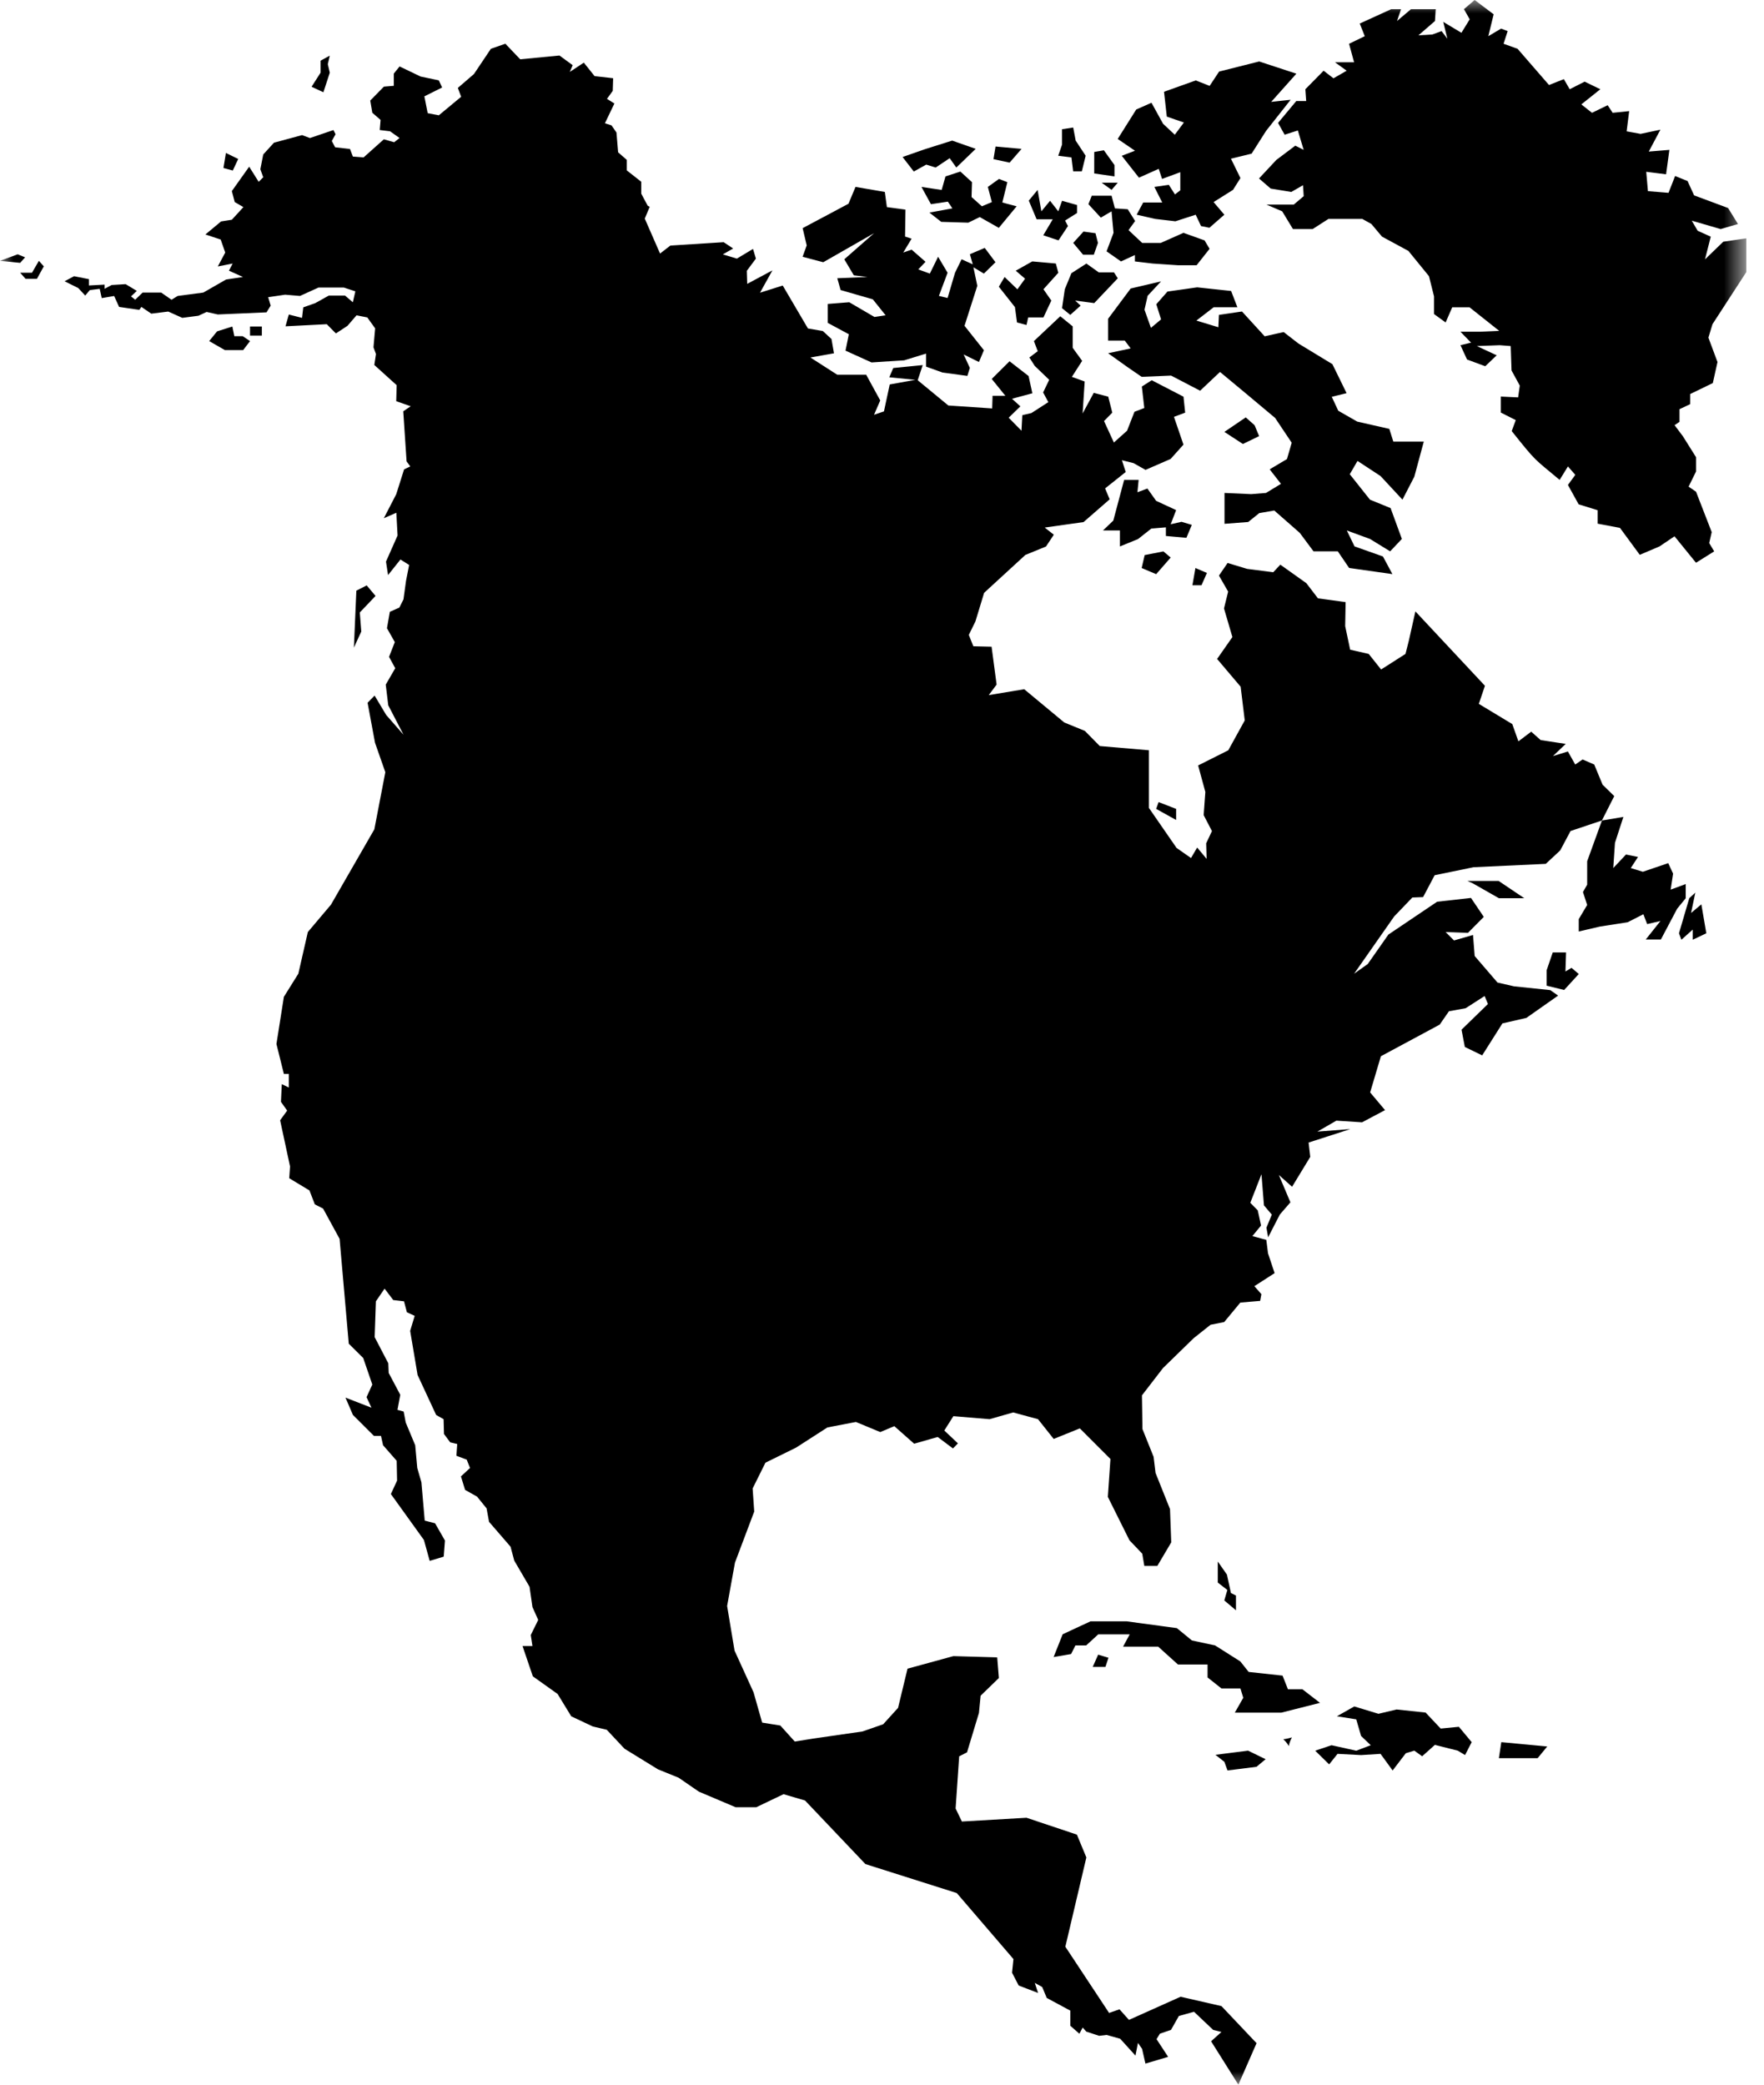 <?xml version="1.0" encoding="UTF-8"?>
<svg width="66px" height="78px" viewBox="0 0 66 78" version="1.1" xmlns="http://www.w3.org/2000/svg" xmlns:xlink="http://www.w3.org/1999/xlink">
    <!-- Generator: Sketch 51.2 (57519) - http://www.bohemiancoding.com/sketch -->
    <title>Page 1</title>
    <desc>Created with Sketch.</desc>
    <defs>
        <polygon id="path-1" points="0 0 65.342 0 65.342 78 0 78"></polygon>
    </defs>
    <g id="Page-1" stroke="none" stroke-width="1" fill="none" fill-rule="evenodd">
        <g id="Regional-2" transform="translate(-31, -553)">
            <g id="map-nav" transform="translate(31, 553)">
                <g id="Page-1">
                    <mask id="mask-2" fill="white">
                        <use xlink:href="#path-1"></use>
                    </mask>
                    <g id="Clip-2"></g>
                    <path d="M65.342,10.175 L64.073,12.129 L63.92,12.633 L64.26,13.546 L64.085,14.333 L63.239,14.743 L63.239,15.121 L62.839,15.31 L62.839,15.783 L62.654,15.909 L62.963,16.319 L63.457,17.106 L63.457,17.642 L63.179,18.209 L63.457,18.398 L64.044,19.91 L63.95,20.319 L64.136,20.63 L63.456,21.056 L62.652,20.066 L62.09,20.445 L61.352,20.759 L60.611,19.751 L59.777,19.594 L59.777,19.09 L59.065,18.87 L58.664,18.145 L58.94,17.767 L58.664,17.452 L58.354,17.956 C57.369,17.13 57.502,17.308 56.561,16.129 L56.712,15.719 L56.153,15.436 L56.153,14.838 L56.8,14.869 L56.863,14.428 L56.554,13.861 L56.523,12.948 L56.112,12.916 L55.257,12.948 L55.999,13.294 L55.57,13.703 L54.889,13.451 L54.643,12.915 L55.04,12.821 L54.643,12.412 L55.38,12.412 L56.093,12.38 L54.983,11.498 L54.335,11.498 L54.088,12.065 L53.654,11.75 L53.654,11.089 L53.465,10.333 L52.695,9.388 L51.707,8.853 L51.31,8.38 L50.971,8.191 L49.704,8.191 L49.116,8.569 L48.375,8.569 L47.973,7.907 L47.386,7.655 L48.406,7.655 L48.778,7.34 L48.752,6.93 L48.314,7.182 L47.543,7.056 L47.106,6.678 L47.753,5.985 L48.464,5.45 L48.777,5.607 L48.559,4.882 L48.065,5.04 L47.818,4.599 L48.501,3.78 L48.871,3.78 L48.84,3.339 L49.523,2.646 L49.892,2.93 L50.385,2.646 L49.95,2.331 L50.663,2.331 L50.475,1.638 L51.063,1.354 L50.875,0.881 L52.049,0.345 L52.42,0.345 L52.269,0.786 L52.79,0.345 L53.717,0.344 L53.689,0.787 L53.071,1.322 L53.592,1.29 L53.937,1.164 L54.153,1.448 L53.999,0.818 L54.679,1.227 L54.989,0.723 L54.774,0.343 L55.174,-0 L55.885,0.535 L55.685,1.354 L56.164,1.07 L56.409,1.164 L56.256,1.637 L56.78,1.826 L57.956,3.181 L58.512,2.961 L58.73,3.339 L59.289,3.055 L59.877,3.339 L59.166,3.906 L59.564,4.221 L60.151,3.937 L60.338,4.221 L60.955,4.158 L60.861,4.914 L61.382,5.009 L62.124,4.852 L61.689,5.671 L62.46,5.608 L62.336,6.522 L61.594,6.428 L61.657,7.152 L62.428,7.215 L62.674,6.585 L63.14,6.774 L63.385,7.31 L64.656,7.783 L65.026,8.382 L64.379,8.571 L63.297,8.256 L63.518,8.634 L64.008,8.855 L63.792,9.705 L64.477,9.044 L65.337,8.918 L65.337,10.175 L65.342,10.175 Z M46.829,5.749 L46.056,5.938 L46.411,6.663 L46.133,7.104 L45.407,7.561 L45.809,8.034 L45.25,8.522 L44.937,8.459 L44.737,8.034 L43.978,8.28 L43.221,8.191 L42.528,8.033 L42.773,7.577 L43.485,7.577 L43.191,6.994 L43.732,6.916 L43.961,7.275 L44.161,7.12 L44.161,6.443 L43.479,6.695 L43.354,6.317 L42.614,6.648 L41.971,5.829 L42.465,5.64 L41.819,5.199 L42.512,4.097 L43.083,3.845 L43.517,4.632 L43.955,5.041 L44.295,4.584 L43.656,4.363 L43.552,3.434 L44.74,3.009 L45.258,3.214 L45.613,2.678 L47.113,2.3 L48.504,2.757 L47.562,3.812 L48.289,3.733 L47.369,4.899 L46.829,5.749 Z M46.297,11.497 L45.409,11.497 L44.763,11.995 L45.585,12.244 L45.606,11.782 L46.469,11.655 L47.318,12.583 L48.029,12.425 L48.584,12.855 L49.851,13.625 L50.383,14.711 L49.828,14.847 L50.071,15.368 L50.782,15.775 L51.981,16.047 L52.131,16.522 L53.271,16.522 L52.917,17.835 L52.473,18.695 L51.653,17.812 L50.791,17.246 L50.502,17.744 L51.257,18.695 L52.029,19.011 L52.451,20.165 L52.012,20.629 L51.257,20.165 L50.391,19.848 L50.68,20.444 L51.743,20.821 L52.097,21.481 L50.477,21.251 L50.054,20.629 L49.145,20.629 L48.632,19.939 L47.677,19.101 L47.114,19.199 L46.702,19.531 L45.815,19.599 L45.815,18.444 L46.813,18.489 L47.368,18.444 L47.927,18.104 L47.505,17.561 L48.152,17.176 L48.329,16.565 L47.708,15.637 L46.6,14.709 L45.646,13.917 L44.903,14.619 L43.816,14.053 L42.716,14.1 L42.189,13.738 L41.46,13.217 L42.304,13.036 L42.082,12.742 L41.46,12.742 L41.46,11.927 L42.304,10.795 L43.441,10.528 L42.939,11.067 L42.821,11.588 L43.062,12.267 L43.441,11.95 L43.263,11.384 L43.681,10.909 L44.791,10.751 L46.062,10.887 L46.297,11.497 Z M44.614,21.898 L44.727,21.253 L45.157,21.437 L44.954,21.898 L44.614,21.898 Z M43.801,20.861 L43.258,21.483 L42.715,21.253 L42.828,20.769 L43.529,20.631 L43.801,20.861 Z M42.93,18.279 L43.257,18.74 L44.005,19.086 L43.801,19.616 L44.208,19.524 L44.592,19.639 L44.389,20.123 L43.622,20.054 L43.622,19.731 L43.077,19.777 L42.58,20.169 L41.902,20.446 L41.902,19.847 L41.268,19.847 L41.654,19.478 L42.059,17.957 L42.602,17.957 L42.557,18.418 L42.93,18.279 Z M44.005,30.265 L44.005,30.68 L43.257,30.265 L43.349,30.011 L44.005,30.265 Z M45.81,16.16 L46.61,15.617 L46.941,15.911 L47.11,16.318 L46.503,16.612 L45.81,16.16 Z M40.642,76.014 L40.509,75.861 L40.385,76.094 L40.045,75.795 L40.045,75.229 L39.164,74.755 L38.994,74.346 L38.716,74.191 L38.84,74.568 L38.114,74.29 L37.866,73.811 L37.918,73.3 L35.797,70.83 L32.38,69.746 L30.12,67.367 L29.316,67.131 L28.296,67.619 L27.523,67.619 L26.148,67.036 L25.391,66.515 L24.618,66.201 L23.366,65.43 L22.702,64.721 L22.177,64.596 L21.373,64.217 L20.863,63.382 L19.936,62.721 L19.55,61.586 L19.921,61.586 L19.859,61.176 L20.137,60.611 L19.921,60.127 L19.813,59.371 L19.241,58.392 L19.102,57.871 L18.298,56.941 L18.205,56.436 L17.849,55.997 L17.401,55.745 L17.246,55.241 L17.586,54.926 L17.462,54.613 L17.076,54.469 L17.107,54.029 L16.844,53.966 L16.612,53.654 L16.597,53.1 L16.319,52.943 L15.624,51.446 L15.346,49.796 L15.516,49.233 L15.224,49.1 L15.116,48.69 L14.714,48.643 L14.389,48.216 L14.064,48.69 L14.018,50.03 L14.528,51.009 L14.543,51.37 L14.976,52.187 L14.871,52.751 L15.103,52.815 L15.18,53.224 L15.535,54.075 L15.612,54.925 L15.767,55.461 L15.891,56.895 L16.277,56.994 L16.648,57.64 L16.602,58.243 L16.077,58.401 L15.861,57.62 L14.625,55.901 L14.857,55.397 L14.842,54.657 L14.332,54.074 L14.255,53.726 L13.992,53.726 L13.204,52.94 L12.926,52.293 L13.899,52.671 L13.714,52.276 L13.93,51.804 L13.59,50.812 L13.049,50.275 L12.706,46.353 L12.088,45.22 L11.779,45.062 L11.578,44.541 L10.821,44.084 L10.852,43.645 L10.481,41.916 L10.744,41.554 L10.512,41.226 L10.543,40.564 L10.806,40.691 L10.806,40.181 L10.621,40.181 L10.343,39.062 L10.621,37.298 L11.162,36.432 L11.518,34.873 L12.383,33.849 L14.006,31.03 L14.417,28.893 L14.031,27.79 L13.753,26.294 L14.016,26.026 L14.449,26.751 L15.098,27.491 L14.526,26.388 L14.433,25.616 L14.788,25.002 L14.556,24.577 L14.772,24.025 L14.478,23.505 L14.586,22.891 L14.941,22.734 L15.096,22.427 L15.191,21.734 L15.308,21.139 L14.983,20.934 L14.519,21.517 L14.442,21.013 L14.875,20.036 L14.829,19.185 L14.361,19.39 L14.825,18.492 L15.119,17.562 L15.351,17.452 L15.212,17.263 L15.088,15.389 L15.366,15.2 L14.825,15.011 L14.841,14.412 L14.005,13.656 L14.067,13.247 L13.974,12.995 L14.036,12.286 L13.742,11.877 L13.34,11.798 L13,12.192 L12.567,12.476 L12.227,12.13 L10.682,12.209 L10.806,11.768 L11.301,11.894 L11.347,11.5 L11.795,11.342 L12.305,11.058 L12.908,11.058 L13.202,11.31 L13.295,10.9 L12.862,10.758 L11.919,10.758 L11.224,11.073 L10.668,11.026 L10.034,11.12 L10.127,11.435 L9.972,11.687 L8.149,11.766 L7.732,11.672 L7.423,11.814 L6.82,11.893 L6.295,11.657 L5.661,11.736 L5.29,11.484 L5.213,11.594 L4.456,11.484 L4.271,11.075 L3.807,11.154 L3.73,10.807 L3.359,10.854 L3.189,11.059 L2.926,10.776 L2.416,10.524 L2.771,10.335 L3.327,10.445 L3.327,10.681 L3.914,10.649 L3.914,10.806 L4.177,10.664 L4.702,10.632 L5.119,10.884 L4.903,11.089 L5.058,11.215 L5.336,10.947 L6.031,10.947 L6.417,11.215 L6.649,11.073 L7.607,10.947 L8.457,10.459 L9.091,10.364 L8.566,10.128 L8.705,9.86 L8.149,9.97 L8.427,9.45 L8.257,8.962 L7.685,8.773 L8.272,8.285 L8.674,8.222 L9.107,7.749 L8.782,7.56 L8.674,7.15 L9.323,6.237 L9.679,6.804 L9.849,6.631 L9.741,6.332 L9.849,5.78 L10.251,5.339 L11.302,5.055 L11.596,5.165 L12.477,4.866 L12.554,5.023 L12.415,5.275 L12.539,5.511 L13.095,5.574 L13.203,5.858 L13.605,5.889 L14.362,5.212 L14.748,5.322 L14.949,5.164 L14.594,4.912 L14.208,4.865 L14.239,4.487 L13.93,4.219 L13.853,3.762 L14.363,3.242 L14.734,3.211 L14.734,2.754 L14.95,2.486 L15.738,2.864 L16.418,3.006 L16.542,3.274 L15.878,3.605 L16.002,4.235 L16.419,4.314 L17.254,3.621 L17.13,3.29 L17.733,2.77 L18.367,1.825 L18.908,1.636 L19.464,2.219 L20.932,2.077 L21.427,2.439 L21.319,2.691 L21.844,2.344 L22.246,2.848 L22.941,2.927 L22.926,3.4 L22.71,3.699 L22.988,3.872 L22.633,4.612 L22.88,4.691 L23.065,4.959 L23.127,5.699 L23.452,5.982 L23.452,6.376 L23.993,6.801 L23.993,7.247 L24.233,7.697 L24.309,7.738 L24.124,8.179 L24.696,9.487 L25.082,9.188 L27.076,9.062 L27.431,9.298 L27.045,9.518 L27.571,9.676 L28.174,9.314 L28.282,9.676 L27.942,10.133 L27.957,10.621 L28.9,10.117 L28.436,10.952 L29.286,10.684 L30.229,12.29 L30.785,12.385 L31.11,12.684 L31.203,13.219 L30.322,13.376 L31.327,14.022 L32.409,14.022 L32.934,14.983 L32.702,15.519 L33.073,15.393 L33.289,14.385 L34.247,14.212 L33.272,14.117 L33.422,13.77 L34.524,13.66 L34.336,14.227 L35.482,15.172 L37.122,15.282 L37.137,14.809 L37.616,14.809 L37.106,14.179 L37.772,13.517 L38.484,14.069 L38.626,14.715 L37.864,14.92 L38.177,15.204 L37.74,15.629 L38.219,16.117 L38.25,15.534 L38.59,15.455 L39.224,15.046 L39.028,14.684 L39.256,14.211 L38.715,13.691 L38.514,13.376 L38.827,13.14 L38.684,12.762 L39.671,11.833 L40.135,12.211 L40.135,13.014 L40.489,13.502 L40.104,14.101 L40.583,14.274 L40.506,15.471 L40.923,14.699 L41.464,14.841 L41.616,15.439 L41.307,15.754 L41.676,16.557 L42.169,16.116 L42.446,15.407 L42.814,15.266 L42.722,14.463 L43.092,14.227 L44.28,14.842 L44.343,15.44 L43.924,15.597 L44.279,16.636 L43.799,17.172 L42.86,17.581 L42.413,17.329 L41.976,17.219 L42.119,17.66 L41.348,18.274 L41.518,18.683 L40.541,19.534 L39.088,19.739 L39.429,20.007 L39.136,20.448 L38.365,20.763 L36.821,22.181 L36.495,23.252 L36.248,23.756 L36.418,24.181 L37.1,24.197 L37.288,25.614 L36.994,26.008 L38.321,25.788 L39.819,27.032 L40.59,27.347 L41.148,27.914 L42.987,28.072 L42.987,30.23 L44.021,31.726 L44.562,32.104 L44.792,31.711 L45.146,32.136 L45.129,31.553 L45.345,31.096 L45.035,30.498 L45.098,29.632 L44.828,28.64 L45.956,28.073 L46.572,26.955 L46.419,25.695 L45.538,24.655 L46.11,23.836 L45.796,22.765 L45.951,22.135 L45.607,21.536 L45.931,21.064 L46.66,21.285 L47.638,21.411 L47.903,21.127 L48.877,21.82 L49.311,22.387 L50.346,22.529 L50.33,23.427 L50.516,24.309 L51.21,24.467 L51.674,25.05 L52.586,24.467 L52.71,23.979 L52.957,22.876 L55.559,25.659 L55.33,26.336 L56.582,27.092 L56.811,27.738 L57.29,27.376 L57.644,27.691 L58.582,27.833 L58.103,28.29 L58.663,28.117 L58.937,28.605 L59.213,28.416 L59.648,28.605 L59.961,29.361 L60.397,29.787 L59.934,30.701 L60.739,30.566 L60.424,31.534 L60.36,32.479 L60.837,31.972 L61.286,32.064 L61.015,32.479 L61.467,32.618 L62.417,32.295 L62.598,32.687 L62.508,33.286 L63.071,33.078 L63.071,33.608 L62.751,34 L62.142,35.152 L61.576,35.152 L62.125,34.461 L61.628,34.576 L61.487,34.207 L60.898,34.507 L59.86,34.668 L59.069,34.853 L59.069,34.39 L59.384,33.86 L59.226,33.376 L59.384,33.1 L59.384,32.224 L59.937,30.699 L58.762,31.093 L58.376,31.818 L57.835,32.322 L55.131,32.448 L53.678,32.747 L53.245,33.566 L52.843,33.581 L52.163,34.29 L50.664,36.432 L51.174,36.07 L51.946,34.968 L53.77,33.739 L55.037,33.597 L55.516,34.306 L54.923,34.904 L54.088,34.873 L54.402,35.188 L55.113,34.983 L55.175,35.77 L56.028,36.762 L56.644,36.904 L58.003,37.046 L58.297,37.251 L57.109,38.086 L56.213,38.291 L55.456,39.488 L54.807,39.173 L54.683,38.527 L55.671,37.566 L55.547,37.267 L54.836,37.724 L54.212,37.837 L53.866,38.337 L51.666,39.52 L51.264,40.874 L51.821,41.536 L50.961,41.993 L50.001,41.93 L49.29,42.34 L50.522,42.246 L48.961,42.75 L49.023,43.286 L48.343,44.404 L47.848,43.963 L48.281,44.986 L47.885,45.443 L47.447,46.295 L47.384,45.934 L47.585,45.446 L47.291,45.1 L47.198,43.934 L46.78,45.004 L47.059,45.288 L47.182,45.855 L46.858,46.249 L47.379,46.391 L47.443,46.895 L47.69,47.635 L46.932,48.123 L47.195,48.422 L47.149,48.674 L46.407,48.737 L45.803,49.466 L45.293,49.567 L44.659,50.071 L43.513,51.188 L42.726,52.209 L42.745,53.469 L43.162,54.509 L43.235,55.112 L43.776,56.465 L43.822,57.709 L43.301,58.591 L42.815,58.591 L42.738,58.134 L42.258,57.63 L41.45,56.007 L41.547,54.59 L40.402,53.444 L39.424,53.839 L38.837,53.1 L37.908,52.848 L37.025,53.1 L35.671,52.987 L35.331,53.524 L35.841,54.005 L35.655,54.195 L35.084,53.766 L34.203,54.018 L33.461,53.361 L32.936,53.582 L32.024,53.204 L30.958,53.409 L29.783,54.165 L28.639,54.728 L28.16,55.692 L28.219,56.556 L27.499,58.466 L27.205,60.089 L27.483,61.758 L28.194,63.319 L28.516,64.453 L29.196,64.562 L29.737,65.162 L30.417,65.052 L32.271,64.784 L33.044,64.515 L33.601,63.901 L33.955,62.435 L35.671,61.965 L37.31,62.012 L37.373,62.784 L36.69,63.446 L36.627,64.091 L36.181,65.566 L35.888,65.714 L35.754,67.667 L35.989,68.154 L38.407,68.013 L40.292,68.644 L40.646,69.498 L39.86,72.838 L41.497,75.316 L41.886,75.18 L42.24,75.576 L44.172,74.71 L45.701,75.06 L47.014,76.447 L46.334,78 L45.313,76.376 L45.7,76.028 L45.391,75.951 L44.674,75.272 L44.108,75.429 L43.813,75.95 L43.397,76.092 L43.272,76.297 L43.706,76.959 L42.856,77.211 L42.731,76.66 L42.577,76.437 L42.483,76.912 L41.912,76.282 L41.402,76.138 L41.125,76.172 L40.642,76.014 Z M63.204,33.607 L63.43,33.399 L63.271,34.16 L63.656,33.837 L63.842,34.92 L63.333,35.161 L63.333,34.782 L62.91,35.161 L62.819,34.92 L63.204,33.607 Z M55.11,33.054 L54.904,32.961 L56.071,32.961 L57.031,33.607 L56.081,33.607 L55.11,33.054 Z M58.523,37.041 L57.867,36.88 L57.867,36.304 L58.096,35.636 L58.594,35.636 L58.571,36.35 L58.798,36.212 L59.07,36.443 L58.523,37.041 Z M13.241,24.231 L13.333,22.1 L13.72,21.903 L14.051,22.297 L13.462,22.916 L13.517,23.63 L13.241,24.231 Z M9.797,12.556 L9.355,12.555 L9.355,12.217 L9.797,12.217 L9.797,12.556 Z M9.097,13.1 L8.416,13.1 L7.827,12.762 L8.122,12.398 L8.693,12.218 L8.767,12.578 L9.08,12.578 L9.356,12.762 L9.097,13.1 Z M8.453,5.723 L8.913,5.948 L8.71,6.38 L8.36,6.286 L8.453,5.723 Z M11.994,2.72 L11.994,2.27 L12.339,2.082 L12.265,2.401 L12.339,2.72 L12.1,3.452 L11.658,3.246 L11.994,2.72 Z M30.031,8.537 L31.746,7.623 L32.009,6.993 L33.106,7.182 L33.183,7.749 L33.878,7.843 L33.863,8.851 L34.108,8.93 L33.795,9.45 L34.108,9.34 L34.629,9.796 L34.357,10.08 L34.79,10.237 L35.099,9.607 L35.454,10.205 L35.129,11.071 L35.454,11.15 L35.732,10.205 L35.978,9.701 L36.396,9.89 L36.288,9.512 L36.844,9.276 L37.246,9.812 L36.812,10.237 L36.421,10.001 L36.566,10.694 L36.087,12.19 L36.813,13.104 L36.627,13.545 L36.055,13.262 L36.287,13.766 L36.194,14.065 L35.267,13.939 L34.648,13.718 L34.648,13.23 L33.83,13.482 L32.609,13.561 L31.635,13.12 L31.759,12.506 L30.971,12.081 L30.971,11.372 L31.775,11.309 L32.718,11.86 L33.135,11.797 L32.656,11.199 L31.451,10.852 L31.327,10.411 L32.455,10.364 L31.945,10.301 L31.59,9.702 L32.703,8.725 L30.802,9.812 L30.029,9.607 L30.183,9.182 L30.031,8.537 Z M34.605,5.583 L35.626,5.261 L36.507,5.569 L35.78,6.269 L35.532,5.919 L35.009,6.269 L34.655,6.159 L34.19,6.418 L33.77,5.875 L34.605,5.583 Z M37.11,7.561 L36.96,6.994 L37.377,6.695 L37.69,6.816 L37.502,7.577 L38.038,7.719 L37.371,8.526 L36.659,8.122 L36.227,8.332 L35.217,8.301 L34.774,7.954 L35.634,7.797 L35.464,7.545 L34.831,7.64 L34.477,6.994 L35.233,7.107 L35.375,6.601 L35.933,6.419 L36.367,6.816 L36.351,7.373 L36.738,7.719 L37.11,7.561 Z M37.248,5.482 L38.222,5.57 L37.775,6.085 L37.171,5.954 L37.248,5.482 Z M38.623,9.781 L39.504,9.86 L39.597,10.206 L39.041,10.823 L39.335,11.246 L39.041,11.876 L38.469,11.876 L38.407,12.16 L38.051,12.065 L37.974,11.491 L37.371,10.727 L37.587,10.365 L38.066,10.825 L38.353,10.428 L38.004,10.129 L38.623,9.781 Z M38.823,7.106 L38.963,7.907 L39.288,7.513 L39.596,7.907 L39.737,7.513 L40.298,7.671 L40.298,7.97 L39.85,8.253 L39.958,8.458 L39.604,8.993 L39.034,8.804 L39.389,8.205 L38.785,8.205 L38.492,7.506 L38.823,7.106 Z M39.736,5.413 L39.736,4.835 L40.154,4.772 L40.246,5.26 L40.62,5.827 L40.477,6.41 L40.152,6.41 L40.088,5.89 L39.593,5.827 L39.736,5.413 Z M40.154,9.089 L40.539,8.664 L40.988,8.727 L41.08,9.09 L40.925,9.53 L40.523,9.53 L40.154,9.089 Z M40.431,11.435 L40.045,11.782 L39.736,11.53 L39.839,10.824 L40.086,10.223 L40.648,9.861 L41.112,10.192 L41.679,10.192 L41.822,10.412 L40.941,11.341 L40.23,11.247 L40.431,11.435 Z M40.848,7.324 L41.59,7.324 L41.714,7.797 L42.194,7.829 L42.471,8.27 L42.224,8.61 L42.735,9.09 L43.429,9.09 L44.28,8.712 L45.069,8.995 L45.256,9.31 L44.771,9.924 L44.066,9.924 L43.127,9.861 L42.463,9.782 L42.463,9.542 L41.943,9.782 L41.402,9.404 L41.663,8.711 L41.618,8.238 L41.589,7.907 L41.187,8.143 L40.723,7.639 L40.848,7.324 Z M41.821,6.836 L41.59,7.104 L41.219,6.836 L41.821,6.836 Z M40.941,5.686 L41.302,5.623 L41.698,6.175 L41.698,6.6 L40.94,6.49 L40.941,5.686 Z M45.462,61.565 L46.407,62.164 L46.719,62.557 L47.987,62.695 L48.189,63.207 L48.732,63.207 L49.388,63.714 L47.941,64.08 L46.201,64.08 L46.517,63.524 L46.41,63.175 L45.701,63.175 L45.181,62.763 L45.181,62.279 L44.074,62.279 L43.333,61.61 L42.02,61.61 L42.268,61.151 L41.091,61.151 L40.639,61.565 L40.236,61.565 L40.075,61.888 L39.421,62 L39.76,61.147 L40.8,60.664 L42.155,60.664 L44.032,60.918 L44.595,61.379 L45.462,61.565 Z M45.566,58.43 L45.905,58.914 L46.056,59.606 L46.244,59.698 L46.244,60.251 L45.807,59.882 L45.921,59.49 L45.563,59.213 L45.563,58.43 L45.566,58.43 Z M50.744,65.504 L51.287,65.299 L50.925,64.953 L50.744,64.331 L50.02,64.216 L50.671,63.848 L51.575,64.123 L52.254,63.962 L53.339,64.077 L53.903,64.676 L54.584,64.609 L55.063,65.184 L54.815,65.667 L54.544,65.503 L53.687,65.286 L53.21,65.712 L52.916,65.502 L52.599,65.598 L52.105,66.244 L51.653,65.622 L50.926,65.668 L50.044,65.622 L49.73,66.016 L49.209,65.504 L49.819,65.299 L50.744,65.504 Z M48.221,65.33 C48.167,65.235 48.097,65.149 48.014,65.074 C48.126,65.067 48.228,65.035 48.338,65.007 C48.277,65.116 48.238,65.231 48.221,65.33 Z M47.012,66.106 L45.927,66.243 L45.81,65.92 L45.476,65.658 L46.697,65.502 L47.353,65.822 L47.012,66.106 Z M41.36,62.369 L40.884,62.369 L41.088,61.91 L41.473,62.026 L41.36,62.369 Z M56.171,65.184 L57.89,65.346 L57.53,65.784 L56.081,65.784 L56.171,65.184 Z M1.381,10.434 L0.957,10.434 L0.755,10.204 L1.197,10.204 L1.455,9.759 L1.639,9.966 L1.381,10.434 Z M-0,9.759 L0.663,9.515 L0.939,9.628 L0.755,9.835 L-0,9.759 Z" id="Fill-1" fill="#000000" mask="url(#mask-2)"></path>
                </g>
            </g>
        </g>
    </g>
</svg>